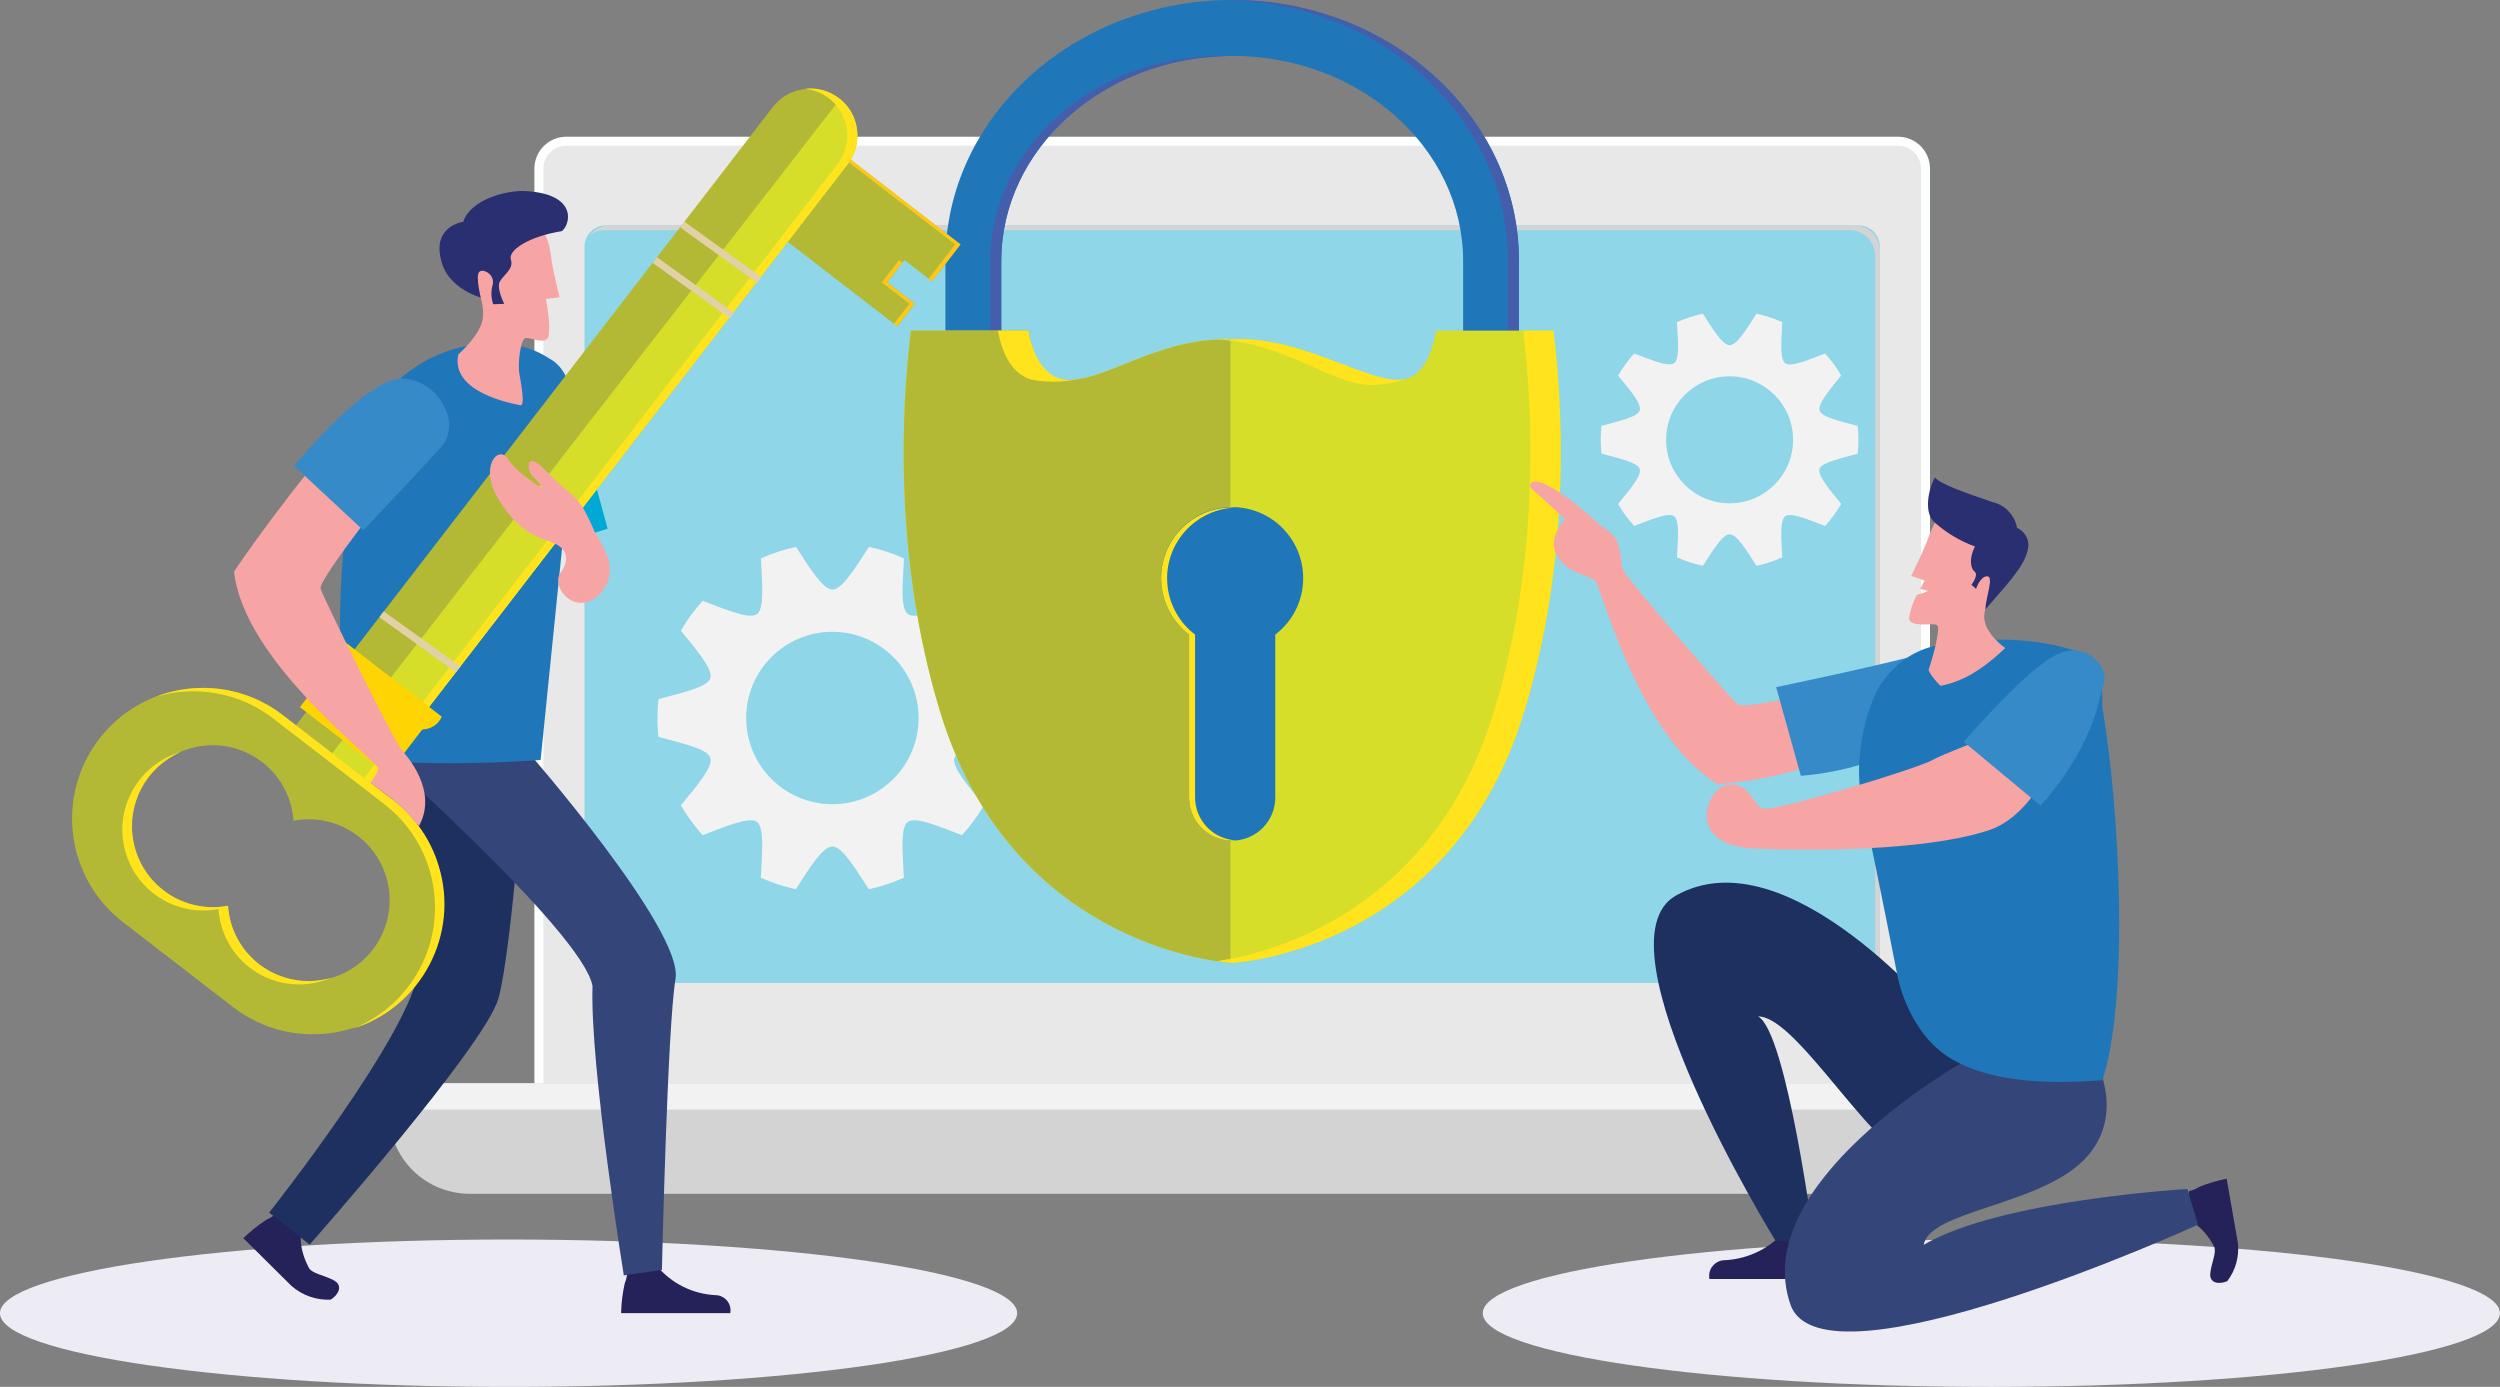<?xml version="1.0" encoding="utf-8"?>
<!-- Generator: Adobe Illustrator 24.3.0, SVG Export Plug-In . SVG Version: 6.00 Build 0)  -->
<svg version="1.1" id="Layer_1" xmlns="http://www.w3.org/2000/svg" xmlns:xlink="http://www.w3.org/1999/xlink" x="0px" y="0px"
	 viewBox="0 0 250 138.69" style="enable-background:new 0 0 250 138.69;" xml:space="preserve">
<rect x="0" y="0" width="250" height="138.69" fill="#808080" stroke="none"/>
<style type="text/css">
	.st0{fill:#EDEBF3;}
	.st1{fill:#E8E8E8;}
	.st2{fill:#FDFEFE;}
	.st3{fill:#8FD6E8;}
	.st4{fill:#F2F2F3;}
	.st5{fill:#D4D4D4;}
	.st6{fill:#D3D3D3;}
	.st7{fill:#1F77B9;}
	.st8{fill:#445EAB;}
	.st9{fill:#D6DE2A;}
	.st10{fill:#B3B935;}
	.st11{fill:#FFE41D;}
	.st12{fill:#252159;}
	.st13{fill:#1E305F;}
	.st14{fill:#344579;}
	.st15{fill:#00A9D5;}
	.st16{fill:#F7A4A5;}
	.st17{fill:#292F71;}
	.st18{fill:#FFC716;}
	.st19{fill:#FED402;}
	.st20{fill:#E2D1A6;}
	.st21{fill:#368AC7;}
</style>
<g id="Group_2524" transform="translate(-238.004 -84.309)">
	<path id="Path_2015" class="st0" d="M488,215.63c0,4.07-22.77,7.37-50.86,7.37c-28.09,0-50.86-3.3-50.86-7.37
		c0-4.07,22.77-7.37,50.86-7.37C465.23,208.26,488,211.56,488,215.63z"/>
	<path id="Path_2016" class="st0" d="M339.72,215.63c0,4.07-22.77,7.37-50.86,7.37c-28.09,0-50.86-3.3-50.86-7.37
		c0-4.07,22.77-7.37,50.86-7.37C316.95,208.26,339.72,211.56,339.72,215.63z"/>
	<g id="Group_2523" transform="translate(247.626 84.309)">
		<g id="Group_2495" transform="translate(42.254 18.231)">
			<g id="Group_2493" transform="translate(19.393)">
				<g id="Group_2492">
					<g id="Group_2491">
						<path id="Rectangle_695" class="st1" d="M-15.08-4.11h134.06c1.27,0,2.3,1.03,2.3,2.3v95.13c0,1.27-1.03,2.3-2.3,2.3H-15.08
							c-1.27,0-2.3-1.03-2.3-2.3V-1.81C-17.39-3.08-16.35-4.11-15.08-4.11z"/>
						<path id="Path_2017" class="st2" d="M118.53,96.07H-14.63c-1.77,0-3.2-1.43-3.2-3.2V-1.36c0-1.77,1.43-3.2,3.2-3.2h133.16
							c1.77,0,3.2,1.43,3.2,3.2v94.23C121.73,94.64,120.3,96.07,118.53,96.07z M-14.63-3.66c-1.27,0-2.3,1.03-2.3,2.3v94.23
							c0,1.27,1.03,2.3,2.3,2.3h133.16c1.27,0,2.3-1.03,2.3-2.3V-1.36c0-1.27-1.03-2.3-2.3-2.3L-14.63-3.66z"/>
					</g>
					<path id="Rectangle_696" class="st3" d="M-10.7,4.31h125.29c1.17,0,2.12,0.95,2.12,2.12v71.51c0,1.17-0.95,2.12-2.12,2.12
						H-10.7c-1.17,0-2.12-0.95-2.12-2.12c0,0,0,0,0,0V6.44C-12.82,5.26-11.87,4.31-10.7,4.31C-10.7,4.31-10.7,4.31-10.7,4.31z"/>
					<path id="Path_2018" class="st4" d="M29.37,55.46c0.14-1.26,0.14-2.52,0-3.78c-2.29-0.62-4.89-1.18-5.18-2.08
						c-0.31-0.93,1.45-2.92,2.94-4.76c-0.62-1.07-1.35-2.07-2.19-2.99c-2.22,0.84-4.64,1.9-5.42,1.33c-0.78-0.57-0.51-3.2-0.39-5.57
						c-1.12-0.51-2.3-0.9-3.51-1.15c-1.3,1.99-2.65,4.27-3.64,4.27s-2.35-2.29-3.65-4.27c-1.21,0.26-2.39,0.64-3.51,1.15
						c0.12,2.37,0.38,5.01-0.39,5.57C3.65,43.74,1.21,42.69-1,41.85c-0.83,0.92-1.57,1.92-2.18,2.99c1.49,1.84,3.24,3.82,2.94,4.76
						c-0.29,0.9-2.89,1.46-5.18,2.08c-0.14,1.26-0.14,2.52,0,3.78c2.29,0.62,4.89,1.18,5.18,2.08c0.31,0.94-1.45,2.92-2.94,4.76
						c0.62,1.07,1.35,2.07,2.18,2.99c2.21-0.84,4.64-1.9,5.42-1.33s0.51,3.21,0.39,5.58c1.13,0.51,2.3,0.89,3.51,1.15
						c1.29-1.99,2.64-4.27,3.65-4.27s2.35,2.29,3.64,4.27c1.21-0.26,2.38-0.64,3.51-1.15c-0.12-2.37-0.38-5.01,0.39-5.58
						s3.21,0.49,5.42,1.33c0.83-0.92,1.57-1.92,2.19-2.99c-1.49-1.84-3.25-3.82-2.94-4.76C24.48,56.64,27.07,56.08,29.37,55.46z
						 M11.97,62.19c-4.76,0-8.62-3.86-8.62-8.62s3.86-8.62,8.62-8.62s8.62,3.86,8.62,8.62C20.59,58.33,16.73,62.19,11.97,62.19
						L11.97,62.19z"/>
					<path id="Path_2019" class="st4" d="M114.5,27.14c0.1-0.92,0.1-1.86,0-2.78c-1.69-0.46-3.6-0.87-3.81-1.53
						c-0.22-0.69,1.07-2.15,2.16-3.51c-0.46-0.79-1-1.53-1.61-2.2c-1.63,0.62-3.42,1.4-3.99,0.97s-0.37-2.36-0.29-4.1
						c-0.83-0.38-1.69-0.66-2.58-0.85c-0.95,1.46-1.95,3.15-2.68,3.15s-1.73-1.68-2.68-3.15c-0.89,0.19-1.76,0.47-2.59,0.85
						c0.09,1.74,0.28,3.69-0.29,4.1s-2.36-0.36-3.99-0.97c-0.61,0.67-1.15,1.41-1.61,2.2c1.1,1.35,2.39,2.82,2.16,3.5
						c-0.21,0.66-2.13,1.07-3.82,1.53c-0.1,0.92-0.1,1.86,0,2.78c1.69,0.46,3.6,0.87,3.82,1.53c0.22,0.69-1.07,2.15-2.16,3.51
						c0.46,0.79,1,1.53,1.61,2.2c1.63-0.62,3.42-1.4,3.99-0.98s0.37,2.36,0.29,4.11c0.83,0.37,1.7,0.66,2.59,0.85
						c0.95-1.46,1.95-3.15,2.68-3.15c0.73,0,1.73,1.69,2.68,3.15c0.89-0.19,1.76-0.47,2.58-0.85c-0.09-1.74-0.28-3.69,0.29-4.11
						c0.57-0.42,2.36,0.36,3.99,0.98c0.61-0.68,1.15-1.42,1.61-2.21c-1.1-1.36-2.39-2.82-2.16-3.51
						C110.9,28.01,112.81,27.6,114.5,27.14z M101.69,32.1c-3.51,0-6.35-2.84-6.35-6.35s2.84-6.35,6.35-6.35
						c3.51,0,6.35,2.84,6.35,6.35c0,0,0,0,0,0C108.04,29.26,105.19,32.1,101.69,32.1L101.69,32.1z"/>
					<path id="Path_2020" class="st5" d="M114.17,4.31H-10.28c-0.79,0-1.53,0.37-2.01,1c0.44-0.34,0.98-0.53,1.54-0.53h124.45
						c1.4,0,2.54,1.14,2.54,2.54v70.67c0,0.56-0.19,1.1-0.53,1.54c0.63-0.48,1-1.22,1-2.01V6.86
						C116.72,5.45,115.58,4.31,114.17,4.31C114.18,4.31,114.18,4.31,114.17,4.31z"/>
				</g>
			</g>
			<g id="Group_2494" transform="translate(0 126.238)">
				<path id="Path_2021" class="st6" d="M-12.4-36.15c-1.66,4.13,0.35,8.83,4.49,10.48c0.96,0.38,1.98,0.58,3.01,0.58h152.5
					c4.45,0.01,8.07-3.6,8.07-8.05c0-1.03-0.2-2.06-0.58-3.01H-12.4z"/>
				<path id="Path_2022" class="st4" d="M155.65-33.51c-0.04-0.9-0.23-1.79-0.56-2.63H-12.4c-0.33,0.84-0.52,1.73-0.56,2.63H155.65z
					"/>
			</g>
		</g>
		<g id="Group_2502" transform="translate(110.895)">
			<g id="Group_2501">
				<g id="Group_2499" transform="translate(5.565)">
					<g id="Group_2497">
						<g id="Group_2496">
							<path id="Path_2023" class="st7" d="M-2.86,64.78c-15.82,0-28.68-11.71-28.68-26.11V26.1C-31.55,11.71-18.68,0-2.86,0
								s28.68,11.71,28.68,26.1v12.56C25.82,53.06,12.95,64.78-2.86,64.78z M-2.86,5.59c-12.73,0-23.09,9.2-23.09,20.52v12.56
								c0,11.31,10.36,20.52,23.09,20.52s23.09-9.2,23.09-20.52V26.1C20.23,14.79,9.87,5.59-2.86,5.59L-2.86,5.59z"/>
						</g>
					</g>
					<g id="Group_2498" transform="translate(5.978)">
						<path id="Path_2024" class="st8" d="M-9.4,5.61c-0.18,0-0.37-0.02-0.55-0.02c-12.73,0-23.09,9.2-23.09,20.52v12.56
							c0,11.31,10.36,20.52,23.09,20.52c0.19,0,0.37-0.02,0.55-0.02c-12.48-0.26-22.54-9.34-22.54-20.49V26.1
							C-31.94,14.96-21.87,5.88-9.4,5.61z"/>
						<path id="Path_2025" class="st8" d="M-8.84,0C-9.03,0-9.21,0.02-9.4,0.02C6.16,0.3,18.73,11.88,18.73,26.1v12.56
							c0,14.22-12.57,25.81-28.13,26.08c0.19,0,0.37,0.03,0.55,0.03c15.81,0,28.68-11.71,28.68-26.11V26.1
							C19.84,11.71,6.97,0-8.84,0z"/>
					</g>
				</g>
				<path id="Path_2026" class="st9" d="M23.09,33.06c-0.42,2.32-1.33,4.64-3.34,4.89c-4.14,0.52-9.42-4.31-17.05-4.02
					c-7.62-0.29-12.91,4.54-17.05,4.02c-2.01-0.26-2.93-2.58-3.35-4.89h-11.73c-0.92,7.47-1.81,22.52,2.91,38.07
					C-19.19,95.24,2.7,96.28,2.7,96.28s21.89-1.05,29.21-25.15c4.72-15.55,3.84-30.6,2.91-38.07L23.09,33.06z"/>
				<path id="Path_2027" class="st10" d="M2.53,33.94c-7.53-0.21-12.76,4.54-16.87,4.02c-2.01-0.26-2.93-2.58-3.35-4.89h-11.73
					c-0.92,7.47-1.81,22.52,2.91,38.07c6.95,22.89,27.03,24.98,29.04,25.14V33.94z"/>
				<g id="Group_2500" transform="translate(12.586 44.098)">
					<path id="Path_2028" class="st11" d="M3.91-5.6c1.2,0.01,2.39-0.19,3.52-0.59C4.18-5.42-2.79-10.55-9.88-10.16
						c-0.52-0.02-1.02-0.01-1.51,0.01C-4.58-9.82,0.02-5.66,3.91-5.6z"/>
					<path id="Path_2029" class="st11" d="M22.24-11.03h-3.03c0.92,7.47,1.81,22.52-2.91,38.07C10.14,47.31-6.32,51.27-11.4,52.02
						c0.96,0.14,1.51,0.17,1.51,0.17s21.89-1.05,29.21-25.15C24.05,11.48,23.16-3.56,22.24-11.03z"/>
					<path id="Path_2030" class="st11" d="M-29.96-6.14c1.48,0.29,3.01,0.28,4.49-0.02c-3.26,0.56-4.45-2.84-4.81-4.87h-3.03
						C-32.89-8.72-31.91-6.71-29.96-6.14z"/>
				</g>
			</g>
			<path id="Path_2031" class="st7" d="M9.8,57.85c0.02-3.92-3.14-7.12-7.07-7.14c-3.92-0.02-7.12,3.14-7.14,7.07
				c-0.01,2.23,1.02,4.33,2.8,5.68v16.29c0,2.38,1.93,4.31,4.31,4.31s4.31-1.93,4.31-4.31l0,0V63.46C8.76,62.13,9.8,60.06,9.8,57.85
				z"/>
			<path id="Path_2032" class="st11" d="M-1.01,79.75V63.46c-3.11-2.36-3.72-6.8-1.35-9.91c1.28-1.68,3.25-2.71,5.36-2.79
				c-0.1,0-0.2-0.01-0.3-0.01c-3.91-0.01-7.09,3.15-7.1,7.05c-0.01,2.22,1.03,4.31,2.79,5.66v16.29c0,2.38,1.93,4.31,4.31,4.31
				c0.1,0,0.2-0.02,0.3-0.03C0.75,83.88-1,82.01-1.01,79.75z"/>
		</g>
		<g id="Group_2516" transform="translate(0 11.787)">
			<g id="Group_2504" transform="translate(22.81 13.678)">
				<path id="Path_2033" class="st12" d="M-2.25,97.47c0,0-0.52,1.51,0.7,3.84c0.3,0.58,1.57,0.76,2.45,1.23
					c1.06,0.54,0.48,1.5-0.26,1.96c-1.44,0.07-2.85-0.43-3.93-1.38c-2.53-2.51-4.81-4.77-4.81-4.77c0.72-0.69,1.5-1.32,2.34-1.86
					c0.37-0.15,0.7-0.37,0.99-0.64L-2.25,97.47z"/>
				<path id="Path_2034" class="st12" d="M33.22,101.09c1.46,1.77,3.59,2.84,5.88,2.96c0.84,0,1.52,0.67,1.52,1.51
					c0,0.1-0.01,0.2-0.03,0.29H29.68c0.02-1,0.14-1.99,0.36-2.97c0.15-0.36,0.24-0.75,0.25-1.15L33.22,101.09z"/>
				<path id="Path_2035" class="st13" d="M7.69,47.23c0,0,1.43,18.62,1.78,24.13C8.78,77.75-5.52,95.8-5.52,95.8l4.05,3.2
					c0,0,17.53-19.84,18.88-24.62c1.35-4.78,2.76-24.88,2.76-24.88L7.69,47.23z"/>
				<path id="Path_2036" class="st14" d="M3.91,48.39c0,0,21.96,19.31,22.91,24.75c-0.27,8.03,3.13,28.93,3.13,28.93l3.81-0.54
					c0,0,0.54-24.22,1.36-29.11S20.17,49.5,20.17,49.5L3.91,48.39z"/>
				<path id="Path_2037" class="st15" d="M26.72,21.51l1.61,5.89L25,28.46c0,0-2.15-2.8-1.98-2.97
					C23.19,25.32,26.72,21.51,26.72,21.51z"/>
				<path id="Path_2038" class="st7" d="M19.79,9.21c0,0-9.54-2.72-15.88,7.59c-1.33,5.3-4.22,22.61-0.55,33.73
					c6.08,0.44,12.18,0.44,18.27,0l2.72-26.86l0.45-4.25c0,0,1.22-7.26-2.35-9.06C21.64,9.82,20.74,9.43,19.79,9.21z"/>
				<g id="Group_2503" transform="translate(26.178)">
					<path id="Path_2039" class="st16" d="M-12.78,9.98c0,0,2.11-1.85,2.42-3.44s-0.56-3-0.91-5.14s3.96-5.06,5.3-4.65
						s2.12,0.71,2.49,3.6c0.09,0.94,0.82,3.91,0.82,3.91l-1.36,0.17c0,0,0.07,0.4,0.16,0.95c0.02,0.13,0.12,0.96,0.12,0.96
						c0.08,0.61,0.07,1.23-0.02,1.84c-0.3,0.89-1.79,0.07-2.3,0.16s-0.78,2.59-0.62,3.53c0.2,1.12,0.6,3.3,0.1,3.19
						C-7.26,14.91-13.59,13.83-12.78,9.98z"/>
					<path id="Path_2040" class="st17" d="M-12.28-3.29c0,0-3.43,0.45-2.06,4.37c0.87,2.4,3.8,3.21,3.8,3.21s-0.52-2.13-0.16-2.55
						c0.35-0.42,1.64,0.24,1.35,1.3C-9.53,3.67-9.5,4.34-9.29,4.96l1.11-0.04c0,0-0.82-1.56-0.44-2.24s1.41-1.26,1.1-2.18
						s1.71-2.3,5.09-2.85c0.86-0.63,1.66-3.75-3.7-4.01C-7.92-6.45-11.56-5.54-12.28-3.29z"/>
				</g>
			</g>
			<g id="Group_2514">
				<g id="Group_2513">
					<path id="Path_2041" class="st10" d="M67.64,11.23l12.47,9.62l1.75-2.27l-2.76-2.13l1.72-2.23l2.76,2.13l2.85-3.69L74.45,3.41
						L67.64,11.23z"/>
					<g id="Group_2508" transform="translate(102.222 8.483)">
						<g id="Group_2507">
							<g id="Group_2505" transform="translate(5.782 14.41)">
								<path id="Path_2042" class="st18" d="M-27.39-8.42l-0.33-0.25l-1.72,2.23l2.76,2.13l-1.56,2.02l0.33,0.25l1.75-2.27
									l-2.76-2.13L-27.39-8.42z"/>
							</g>
							<g id="Group_2506">
								<path id="Path_2043" class="st18" d="M-27.78-5.07l-0.21,0.24l11.66,9l-2.65,3.44l0.33,0.25l2.85-3.69L-27.78-5.07z"/>
							</g>
						</g>
					</g>
					<path id="Path_2044" class="st10" d="M67.68-1.11L19.32,61.59l7.46,5.76L75.14,4.64c1.57-2.08,1.16-5.03-0.92-6.6
						C72.17-3.5,69.26-3.13,67.68-1.11L67.68-1.11z"/>
					<path id="Path_2045" class="st9" d="M74.38-1.88L22.94,64.38l3.84,2.96L75.14,4.64C76.69,2.62,76.36-0.27,74.38-1.88z"/>
					<path id="Path_2046" class="st11" d="M74.28-1.97c-0.97-0.75-2.2-1.09-3.42-0.94c2.58,0.25,4.47,2.54,4.23,5.12
						c-0.08,0.89-0.42,1.73-0.97,2.43L26.14,66.86l0.63,0.49L75.14,4.64C76.73,2.58,76.35-0.38,74.28-1.97
						C74.28-1.97,74.28-1.97,74.28-1.97z"/>
					<path id="Path_2047" class="st19" d="M24.42,52.06c-0.14,0.11-0.26,0.23-0.37,0.37c-0.72,0.94-0.55,2.29,0.39,3.01l6.84,5.27
						c0.94,0.72,2.28,0.55,3.01-0.38c0,0,0,0,0,0c0.11-0.14,0.19-0.29,0.26-0.45L24.42,52.06z"/>
					<path id="Path_2048" class="st10" d="M0.31,62.09c-4.41,5.72-3.35,13.93,2.37,18.34c0,0,0,0,0,0l11.08,8.55
						c5.75,4.37,13.95,3.25,18.32-2.5c4.33-5.69,3.28-13.8-2.35-18.21l-11.08-8.55C12.93,55.31,4.72,56.37,0.31,62.09
						C0.31,62.09,0.31,62.09,0.31,62.09z M26.18,71.82c3.54,2.72,4.21,7.8,1.48,11.35s-7.8,4.21-11.35,1.48
						c-1.84-1.41-2.98-3.55-3.14-5.87c-4.39,0.84-8.63-2.04-9.47-6.43s2.04-8.63,6.43-9.47s8.63,2.04,9.47,6.43
						c0.06,0.32,0.1,0.65,0.13,0.97C22,69.85,24.35,70.41,26.18,71.82L26.18,71.82z"/>
					<g id="Group_2512" transform="translate(6.712 79.96)">
						<g id="Group_2511">
							<g id="Group_2509" transform="translate(4.348)">
								<path id="Path_2049" class="st11" d="M18.67-11.7L7.59-20.24c-3.64-2.81-8.49-3.49-12.77-1.8
									c4.05-1.25,8.46-0.45,11.82,2.14l11.08,8.55c5.72,4.39,6.79,12.59,2.39,18.31c-1.45,1.88-3.38,3.34-5.6,4.2
									c6.9-2.11,10.79-9.41,8.68-16.31C22.41-7.75,20.83-10.04,18.67-11.7L18.67-11.7z"/>
							</g>
							<g id="Group_2510" transform="translate(0 8.557)">
								<path id="Path_2050" class="st11" d="M1.74-25.1c-4.29,1.24-6.76,5.72-5.52,10.01c1.16,4.01,5.19,6.48,9.29,5.69
									c0.3,4.45,4.15,7.82,8.6,7.52c0.92-0.06,1.83-0.28,2.68-0.65C12.51-1.27,8.03-3.72,6.77-8C6.61-8.56,6.51-9.14,6.47-9.73
									c-4.39,0.84-8.62-2.04-9.46-6.43C-3.7-19.88-1.74-23.59,1.74-25.1L1.74-25.1z"/>
							</g>
						</g>
					</g>
				</g>
				
					<rect id="Rectangle_697" x="23.6" y="54.48" transform="matrix(0.61 -0.793 0.793 0.61 -37.234 44.413)" class="st19" width="5.76" height="11.06"/>
				
					<rect id="Rectangle_698" x="62.09" y="8.68" transform="matrix(0.585 -0.811 0.811 0.585 15.019 56.217)" class="st20" width="0.71" height="9.51"/>
				
					<rect id="Rectangle_699" x="59.34" y="12.22" transform="matrix(0.585 -0.811 0.811 0.585 11.029 55.482)" class="st20" width="0.71" height="9.51"/>
				<path id="Path_2051" class="st20" d="M35.96,55.44l-7.64-5.51l0.42-0.58l7.68,5.51L35.96,55.44z"/>
			</g>
			<g id="Group_2515" transform="translate(21.587 38.702)">
				<path id="Path_2052" class="st16" d="M8.95,24.5c-0.78-0.92-7.83-15.2-8.1-16.13C0.59,7.43,8.95-3,8.95-3L4.18-8.98
					c0,0-7.14,8.47-11.99,15.65c0.9,7.97,11.08,16.35,14.43,19.58c0.05,0.47-0.77,1.53-0.77,1.53c1.06,0.75,2.08,1.55,3.06,2.4
					c0.5,0.44,1.77,1.94,1.77,1.94C12.66,28.56,9.39,25.01,8.95,24.5z"/>
				<path id="Path_2053" class="st21" d="M5.12,2.54L-1.79-3.9c0,0,7.38-9.06,10.99-8.73c3.58,0.33,5.73,4.51,3.75,6.77
					S5.12,2.54,5.12,2.54z"/>
			</g>
			<path id="Path_2054" class="st16" d="M51.24,46.09c0.33-1.25,0.02-2.47-1.42-4.75c-0.33-0.8-0.71-1.57-1.13-2.33
				c-0.46-0.7-1.03-1.3-1.7-1.8c-2.03-1.78-2.4-2.48-3.15-2.83s-0.8,0.87-0.1,1.56c0.36,0.33,0.67,0.71,0.93,1.12
				c0,0-2.54-1.42-3.51-2.97c-0.99-1.44-2.85,0.84-1,3.93c1.85,3.1,3.45,3.74,5.34,4.4c1.89,0.66,1.72,2.07,0.91,3.11
				c-0.81,1.04,0.74,3.65,2.95,2.8C50.28,47.89,50.97,47.08,51.24,46.09z"/>
		</g>
		<g id="Group_2522" transform="translate(194.463 63.679)">
			<path id="Path_2055" class="st12" d="M-25.48,59.27c-1.51,1.84-3.73,2.95-6.11,3.07c-0.87-0.01-1.58,0.7-1.58,1.57
				c0,0.1,0.01,0.21,0.03,0.31h11.35c-0.02-1.04-0.15-2.07-0.37-3.08c-0.16-0.38-0.25-0.78-0.26-1.19L-25.48,59.27z"/>
			<path id="Path_2056" class="st13" d="M-4.83,50.41c0,0-5.32,4.41-8.7,1.87c-5.15-3.86-11.28-14.32-14.75-14.32
				c2.89,1.56,5.64,22.81,5.64,22.81l-3.92-0.42c0,0-18.36-29.74-9.92-34.48c11.21-6.3,26.73,12.65,26.73,12.65L-4.83,50.41z"/>
			<path id="Path_2057" class="st12" d="M14.68,58.32c0,0,1.47,0.42,2.64,2.65c0.29,0.56-0.26,1.65-0.37,2.6
				c-0.16,1.13,0.92,1.2,1.69,0.87c0.84-1.1,1.22-2.48,1.06-3.85c-0.59-3.36-1.12-6.4-1.12-6.4c-0.94,0.19-1.86,0.46-2.74,0.82
				c-0.32,0.21-0.67,0.35-1.04,0.43L14.68,58.32z"/>
			<g id="Group_2521">
				<g id="Group_2518" transform="translate(0 0.527)">
					<g id="Group_2517">
						<path id="Path_2058" class="st16" d="M-17.68,10.18c-4.58,2.3-9.56,3.66-14.67,4.03c-7.08-4.46-10.5-15.97-12.13-20.27
							c-1.1-0.88-3.07-0.71-4.07-2.92c-0.37-0.84-0.32-3.49,3.41-2.88c3.73,0.61,2.86,3.62,3.39,4.7s10.65,12.7,11.4,13.36
							s9.82-1.68,9.82-1.68L-17.68,10.18z"/>
						<path id="Path_2059" class="st16" d="M-43.1-10.76c0,0-3.77-3.81-6.6-5.09c-1.61-0.63-1.49,0.35-1.17,0.58
							c0.33,0.23,3,2.72,3.28,2.98c-0.72,0.73-1.12,1.72-1.11,2.75C-46.62-9.52-43.1-10.76-43.1-10.76z"/>
					</g>
					<path id="Path_2060" class="st21" d="M-26.47,4.51l2.47,8.86c0,0,7.87-0.41,12.38-4.47c2.48-2.24,1.99-8.3-0.91-7.54
						C-17.15,2.57-26.47,4.51-26.47,4.51z"/>
				</g>
				<path id="Path_2061" class="st14" d="M5.18,41.73c0,0,3.69,6.04-0.92,10.63c-4.57,4.54-15.37,5.03-15.97,8.44
					c7.66-4.5,26.36-5.58,26.36-5.58l1.07,3.57c0,0-37.54,17.13-40.75,8.01C-29.31,54.67-7.97,42.65-7.97,42.65L5.18,41.73z"/>
				<path id="Path_2062" class="st7" d="M-11.04,1.02c0,0,7.5-1.9,14.52,0.39c0.4,1.58,2.74-1.97,2.67,5.65
					c1.72,10.01,2.72,29.05,0,37.29C1.12,44.7-4.71,44.67-8.88,42.25c-4.36-2.53-5.42-8.16-5.42-8.16s-2.07-10.62-3.54-17.38
					c-1.24-5.69,1.22-11.5,2.14-12.35C-14.58,2.74-12.93,1.57-11.04,1.02z"/>
				<g id="Group_2519" transform="translate(50.496 3.965)">
					<path id="Path_2063" class="st16" d="M-54.06-2.84c0,0-2.14-1.48-2.1-3.17s1.51-2.31,2.35-4.4c0.83-2.09-3.17-6.63-4.62-6.52
						s-2.31,0.25-3.33,3.09c-0.3,0.93-1.7,3.79-1.7,3.79l1.35,0.47c0,0-0.2,0.33-0.45,0.79c-0.04,0.07,0.82,0.2,0.74,0.26
						c-0.35,0.16-0.7,0.28-1.07,0.36c-0.4,0.73-0.67,1.53-0.79,2.35c0.1,0.97,2.28,0.45,2.78,0.67c0.5,0.21-0.58,3.8-0.78,4.37
						c-0.26,0.24,1.1,1.74,1.18,1.72C-59.35,0.69-57.21,0.19-54.06-2.84z"/>
				</g>
				<path id="Path_2064" class="st17" d="M-10.59-11.41c1.17,1.04,2.53,1.84,4,2.38c-0.58,1.11-0.49,2.18,0,2.54
					C-6.23-6.13-6.94-5.2-6.94-5.2l0.46,0.41c0,0,0.4-1.26,1.11-1.26S-5.5-3.99-5.55-2.74c1.77-2.08,3.84-4.14,4.22-5.87
					c0.28-0.92-0.17-1.89-1.05-2.28c-0.23-1.27-1.19-2.28-2.44-2.58c-2.31-0.77-5.43-1.86-5.76-2.47
					C-11.28-14.75-11.73-12.3-10.59-11.41z"/>
				<g id="Group_2520" transform="translate(23.544 23.053)">
					<path id="Path_2065" class="st16" d="M-21.92-15.57c0,0-10.66,3.83-12.4,4.81s-15.71,5.13-16.93,4.9
						c-1.07-0.2-1.33-2.52-3.25-2.41c-0.31-0.01-0.62,0.06-0.9,0.2c-1.6,0.67-3.54,5.82,3.07,6.18l0,0l0.14,0.01
						c0.01,0,0.02,0,0.02,0l0,0c1.65,0.09,15.81,0.65,23.41-1.82C-23.24-5.5-20.1-15.08-21.92-15.57z"/>
					<path id="Path_2066" class="st21" d="M-31.25-12.55l7.67,6.38c0,0,4.65-4.83,5.92-10.76c0.27-1.26,0.94-2.03,0-3.38
						c-0.91-1.29-2.61-1.74-4.04-1.07C-24.52-20.38-31.25-12.55-31.25-12.55z"/>
				</g>
			</g>
		</g>
	</g>
</g>
</svg>
